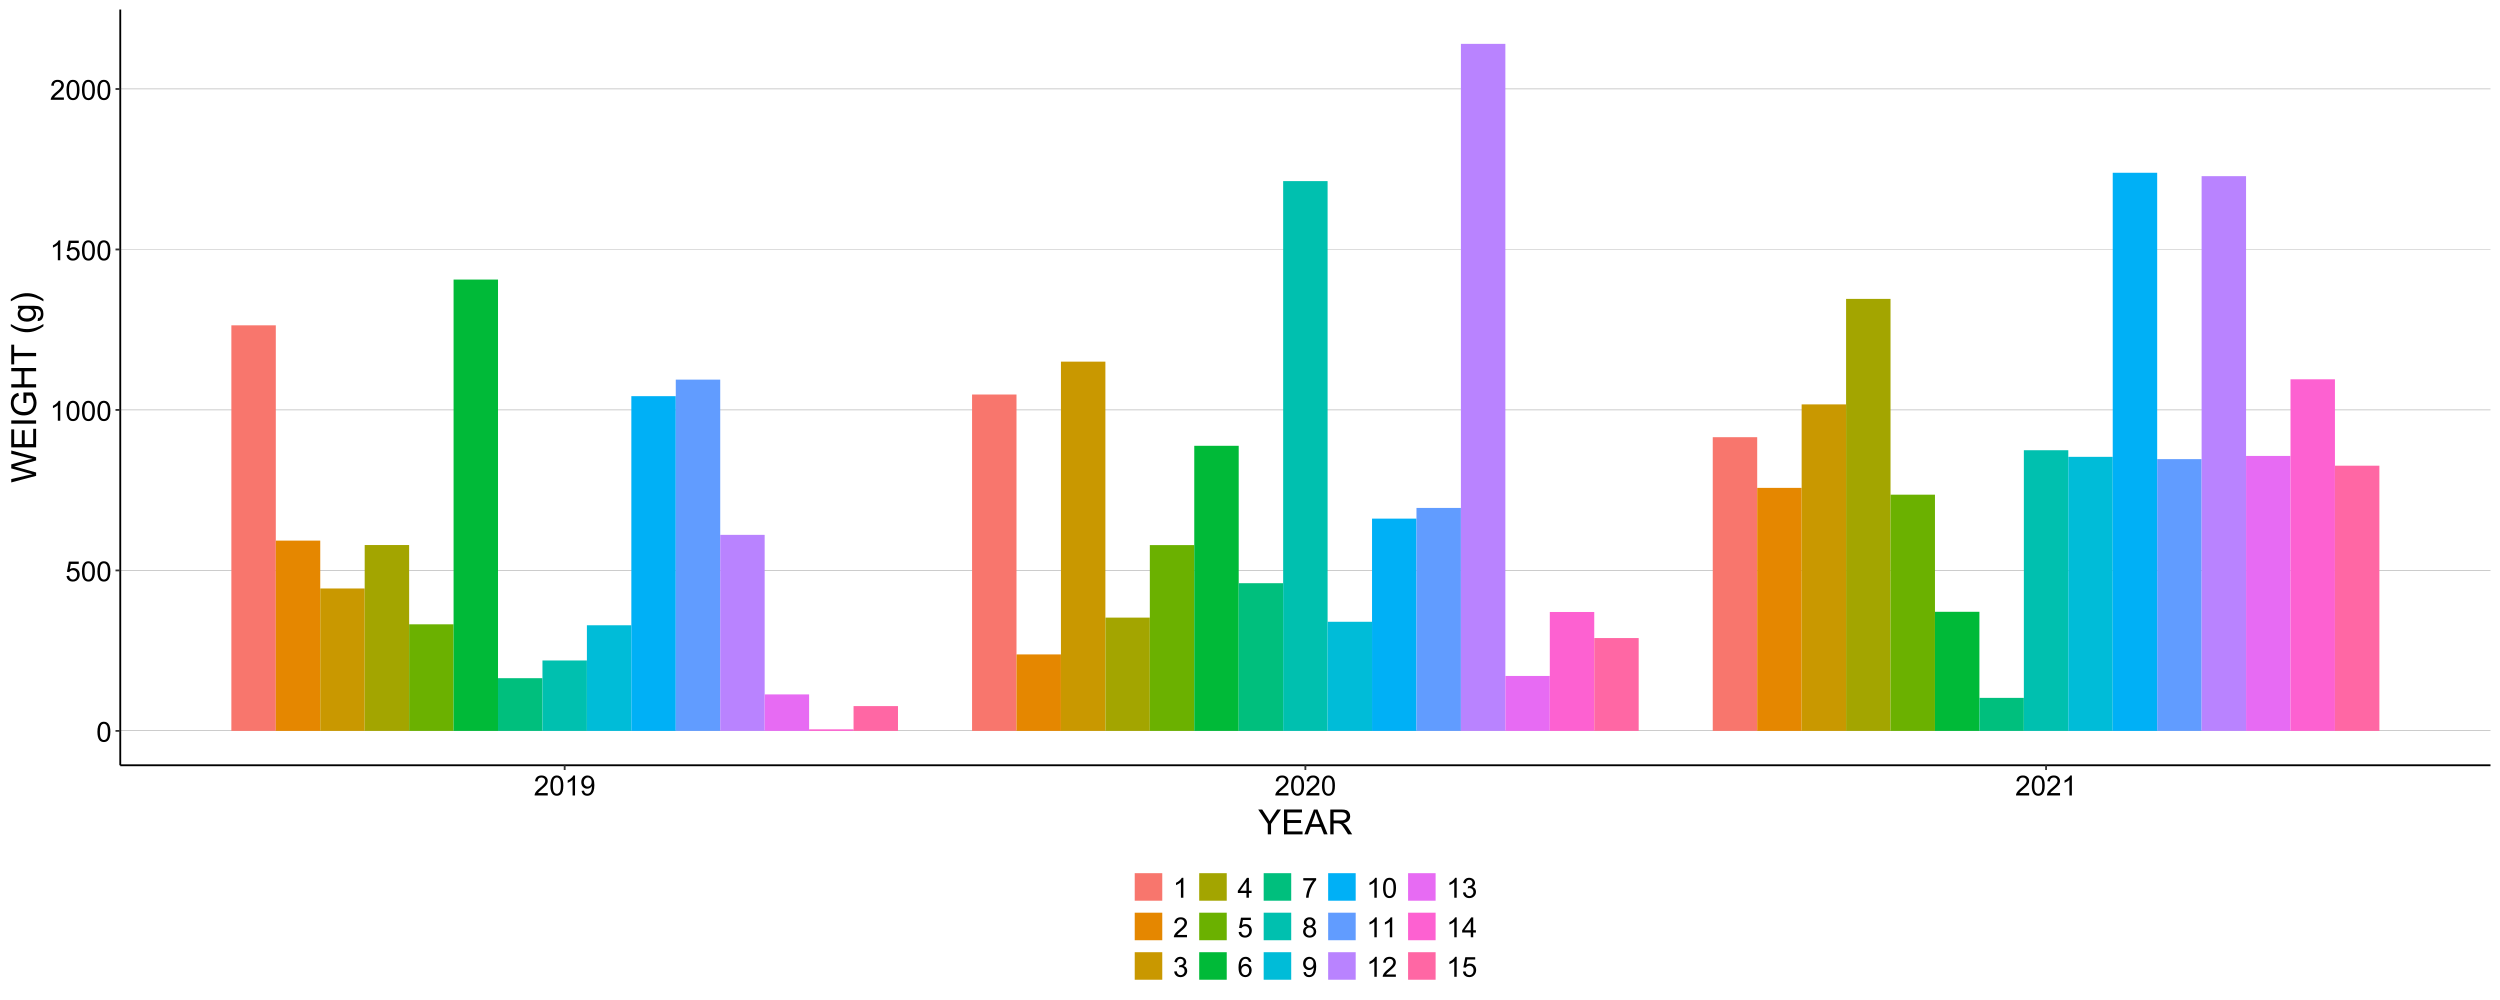 <?xml version="1.0" encoding="UTF-8"?>
<svg xmlns="http://www.w3.org/2000/svg" xmlns:xlink="http://www.w3.org/1999/xlink" width="1440" height="576" viewBox="0 0 1440 576">
<defs>
<g>
<g id="glyph-0-0">
<path d="M 0.664 -5.648 C 0.664 -7.004 0.805 -8.094 1.082 -8.918 C 1.359 -9.742 1.773 -10.379 2.324 -10.828 C 2.875 -11.277 3.566 -11.5 4.398 -11.5 C 5.012 -11.5 5.551 -11.375 6.016 -11.129 C 6.48 -10.883 6.863 -10.523 7.164 -10.059 C 7.465 -9.594 7.703 -9.023 7.875 -8.355 C 8.047 -7.688 8.133 -6.785 8.133 -5.648 C 8.133 -4.305 7.996 -3.219 7.719 -2.395 C 7.441 -1.57 7.031 -0.93 6.48 -0.48 C 5.93 -0.031 5.238 0.195 4.398 0.195 C 3.293 0.195 2.426 -0.199 1.797 -0.992 C 1.043 -1.945 0.664 -3.496 0.664 -5.648 M 2.109 -5.648 C 2.109 -3.77 2.328 -2.516 2.77 -1.895 C 3.211 -1.273 3.754 -0.961 4.398 -0.961 C 5.043 -0.961 5.586 -1.273 6.027 -1.898 C 6.469 -2.523 6.688 -3.773 6.688 -5.648 C 6.688 -7.535 6.469 -8.785 6.027 -9.406 C 5.586 -10.027 5.039 -10.336 4.383 -10.336 C 3.738 -10.336 3.223 -10.062 2.836 -9.516 C 2.352 -8.816 2.109 -7.527 2.109 -5.648 Z M 2.109 -5.648 "/>
</g>
<g id="glyph-0-1">
<path d="M 0.664 -3 L 2.141 -3.125 C 2.25 -2.406 2.504 -1.867 2.902 -1.504 C 3.301 -1.141 3.781 -0.961 4.344 -0.961 C 5.02 -0.961 5.594 -1.215 6.062 -1.727 C 6.531 -2.238 6.766 -2.914 6.766 -3.758 C 6.766 -4.559 6.539 -5.191 6.09 -5.656 C 5.641 -6.121 5.051 -6.352 4.32 -6.352 C 3.867 -6.352 3.457 -6.25 3.094 -6.043 C 2.73 -5.836 2.441 -5.57 2.234 -5.242 L 0.914 -5.414 L 2.023 -11.297 L 7.719 -11.297 L 7.719 -9.953 L 3.148 -9.953 L 2.531 -6.875 C 3.219 -7.355 3.941 -7.594 4.695 -7.594 C 5.695 -7.594 6.539 -7.246 7.227 -6.555 C 7.914 -5.863 8.258 -4.973 8.258 -3.883 C 8.258 -2.848 7.957 -1.949 7.352 -1.195 C 6.617 -0.27 5.613 0.195 4.344 0.195 C 3.301 0.195 2.453 -0.098 1.793 -0.68 C 1.133 -1.262 0.758 -2.035 0.664 -3 Z M 0.664 -3 "/>
</g>
<g id="glyph-0-2">
<path d="M 5.961 0 L 4.555 0 L 4.555 -8.961 C 4.215 -8.637 3.773 -8.316 3.223 -7.992 C 2.672 -7.668 2.18 -7.426 1.742 -7.266 L 1.742 -8.625 C 2.527 -8.996 3.215 -9.441 3.805 -9.969 C 4.395 -10.496 4.809 -11.004 5.055 -11.5 L 5.961 -11.5 Z M 5.961 0 "/>
</g>
<g id="glyph-0-3">
<path d="M 8.055 -1.352 L 8.055 0 L 0.484 0 C 0.473 -0.34 0.527 -0.664 0.648 -0.977 C 0.84 -1.492 1.148 -2 1.574 -2.5 C 2 -3 2.613 -3.578 3.414 -4.234 C 4.66 -5.254 5.5 -6.062 5.938 -6.66 C 6.375 -7.258 6.594 -7.82 6.594 -8.352 C 6.594 -8.91 6.395 -9.379 5.996 -9.762 C 5.598 -10.145 5.078 -10.336 4.438 -10.336 C 3.762 -10.336 3.219 -10.133 2.812 -9.727 C 2.406 -9.32 2.199 -8.758 2.195 -8.039 L 0.75 -8.188 C 0.848 -9.266 1.223 -10.086 1.867 -10.652 C 2.512 -11.219 3.379 -11.5 4.469 -11.5 C 5.566 -11.5 6.438 -11.195 7.078 -10.586 C 7.719 -9.977 8.039 -9.223 8.039 -8.32 C 8.039 -7.863 7.945 -7.41 7.758 -6.969 C 7.57 -6.527 7.258 -6.059 6.824 -5.57 C 6.391 -5.082 5.668 -4.41 4.656 -3.555 C 3.812 -2.848 3.27 -2.367 3.031 -2.113 C 2.793 -1.859 2.594 -1.605 2.438 -1.352 Z M 8.055 -1.352 "/>
</g>
<g id="glyph-0-4">
<path d="M 0.875 -2.648 L 2.227 -2.773 C 2.34 -2.137 2.559 -1.676 2.883 -1.391 C 3.207 -1.105 3.621 -0.961 4.125 -0.961 C 4.559 -0.961 4.938 -1.059 5.262 -1.258 C 5.586 -1.457 5.855 -1.719 6.062 -2.051 C 6.27 -2.383 6.445 -2.828 6.586 -3.391 C 6.727 -3.953 6.797 -4.527 6.797 -5.109 C 6.797 -5.172 6.793 -5.266 6.789 -5.391 C 6.508 -4.941 6.125 -4.578 5.637 -4.301 C 5.148 -4.023 4.621 -3.883 4.055 -3.883 C 3.105 -3.883 2.305 -4.227 1.648 -4.914 C 0.992 -5.602 0.664 -6.508 0.664 -7.633 C 0.664 -8.793 1.008 -9.73 1.691 -10.438 C 2.375 -11.145 3.234 -11.5 4.266 -11.5 C 5.012 -11.5 5.691 -11.301 6.309 -10.898 C 6.926 -10.496 7.395 -9.926 7.715 -9.184 C 8.035 -8.441 8.195 -7.367 8.195 -5.961 C 8.195 -4.496 8.035 -3.332 7.719 -2.465 C 7.402 -1.598 6.93 -0.938 6.301 -0.484 C 5.672 -0.031 4.938 0.195 4.094 0.195 C 3.199 0.195 2.465 -0.055 1.898 -0.551 C 1.332 -1.047 0.988 -1.746 0.875 -2.648 M 6.633 -7.703 C 6.633 -8.512 6.418 -9.152 5.988 -9.625 C 5.559 -10.098 5.043 -10.336 4.438 -10.336 C 3.812 -10.336 3.27 -10.082 2.805 -9.57 C 2.34 -9.059 2.109 -8.398 2.109 -7.586 C 2.109 -6.855 2.328 -6.266 2.77 -5.809 C 3.211 -5.352 3.754 -5.125 4.398 -5.125 C 5.051 -5.125 5.586 -5.352 6.004 -5.809 C 6.422 -6.266 6.633 -6.895 6.633 -7.703 Z M 6.633 -7.703 "/>
</g>
<g id="glyph-0-5">
<path d="M 0.672 -3.023 L 2.078 -3.211 C 2.238 -2.414 2.516 -1.84 2.902 -1.488 C 3.289 -1.137 3.762 -0.961 4.32 -0.961 C 4.98 -0.961 5.539 -1.191 5.996 -1.648 C 6.453 -2.105 6.68 -2.676 6.68 -3.352 C 6.68 -3.996 6.469 -4.531 6.047 -4.949 C 5.625 -5.367 5.09 -5.578 4.438 -5.578 C 4.172 -5.578 3.84 -5.527 3.445 -5.422 L 3.602 -6.656 C 3.695 -6.645 3.77 -6.641 3.828 -6.641 C 4.426 -6.641 4.965 -6.797 5.445 -7.109 C 5.926 -7.422 6.164 -7.902 6.164 -8.555 C 6.164 -9.07 5.988 -9.496 5.641 -9.836 C 5.293 -10.176 4.84 -10.344 4.289 -10.344 C 3.742 -10.344 3.285 -10.172 2.922 -9.828 C 2.559 -9.484 2.324 -8.969 2.219 -8.281 L 0.812 -8.531 C 0.984 -9.473 1.375 -10.203 1.984 -10.723 C 2.594 -11.242 3.352 -11.5 4.258 -11.5 C 4.883 -11.5 5.457 -11.367 5.984 -11.098 C 6.512 -10.828 6.914 -10.465 7.191 -10 C 7.469 -9.535 7.609 -9.043 7.609 -8.523 C 7.609 -8.027 7.477 -7.578 7.211 -7.172 C 6.945 -6.766 6.551 -6.441 6.031 -6.203 C 6.707 -6.047 7.234 -5.723 7.609 -5.23 C 7.984 -4.738 8.172 -4.121 8.172 -3.383 C 8.172 -2.383 7.809 -1.535 7.078 -0.84 C 6.348 -0.145 5.426 0.203 4.312 0.203 C 3.309 0.203 2.473 -0.098 1.809 -0.695 C 1.145 -1.293 0.766 -2.07 0.672 -3.023 Z M 0.672 -3.023 "/>
</g>
<g id="glyph-0-6">
<path d="M 5.172 0 L 5.172 -2.742 L 0.203 -2.742 L 0.203 -4.031 L 5.43 -11.453 L 6.578 -11.453 L 6.578 -4.031 L 8.125 -4.031 L 8.125 -2.742 L 6.578 -2.742 L 6.578 0 L 5.172 0 M 5.172 -4.031 L 5.172 -9.195 L 1.586 -4.031 Z M 5.172 -4.031 "/>
</g>
<g id="glyph-0-7">
<path d="M 7.961 -8.648 L 6.562 -8.539 C 6.438 -9.09 6.262 -9.492 6.031 -9.742 C 5.652 -10.145 5.184 -10.344 4.625 -10.344 C 4.176 -10.344 3.785 -10.219 3.445 -9.969 C 3.004 -9.645 2.652 -9.176 2.398 -8.555 C 2.145 -7.934 2.012 -7.051 2 -5.906 C 2.34 -6.422 2.754 -6.805 3.242 -7.055 C 3.73 -7.305 4.246 -7.43 4.781 -7.43 C 5.719 -7.43 6.516 -7.086 7.176 -6.395 C 7.836 -5.703 8.164 -4.812 8.164 -3.719 C 8.164 -3 8.008 -2.332 7.699 -1.715 C 7.391 -1.098 6.965 -0.625 6.422 -0.297 C 5.879 0.031 5.266 0.195 4.578 0.195 C 3.406 0.195 2.449 -0.234 1.711 -1.098 C 0.973 -1.961 0.602 -3.379 0.602 -5.359 C 0.602 -7.574 1.012 -9.184 1.828 -10.188 C 2.543 -11.062 3.504 -11.5 4.711 -11.5 C 5.613 -11.5 6.352 -11.246 6.926 -10.742 C 7.5 -10.238 7.848 -9.539 7.961 -8.648 M 2.219 -3.711 C 2.219 -3.227 2.32 -2.762 2.527 -2.32 C 2.734 -1.879 3.02 -1.539 3.391 -1.309 C 3.762 -1.078 4.148 -0.961 4.555 -0.961 C 5.148 -0.961 5.66 -1.199 6.086 -1.68 C 6.512 -2.16 6.727 -2.809 6.727 -3.633 C 6.727 -4.426 6.516 -5.047 6.094 -5.504 C 5.672 -5.961 5.141 -6.188 4.5 -6.188 C 3.863 -6.188 3.324 -5.961 2.883 -5.504 C 2.441 -5.047 2.219 -4.449 2.219 -3.711 Z M 2.219 -3.711 "/>
</g>
<g id="glyph-0-8">
<path d="M 0.758 -9.953 L 0.758 -11.305 L 8.172 -11.305 L 8.172 -10.211 C 7.441 -9.434 6.719 -8.402 6.004 -7.117 C 5.289 -5.832 4.734 -4.508 4.344 -3.148 C 4.062 -2.191 3.883 -1.141 3.805 0 L 2.359 0 C 2.375 -0.902 2.551 -1.988 2.891 -3.266 C 3.23 -4.543 3.715 -5.773 4.348 -6.957 C 4.98 -8.141 5.652 -9.141 6.367 -9.953 Z M 0.758 -9.953 "/>
</g>
<g id="glyph-0-9">
<path d="M 2.828 -6.211 C 2.246 -6.426 1.812 -6.73 1.531 -7.125 C 1.25 -7.52 1.109 -7.996 1.109 -8.547 C 1.109 -9.379 1.41 -10.082 2.008 -10.648 C 2.605 -11.215 3.402 -11.5 4.398 -11.5 C 5.398 -11.5 6.203 -11.211 6.812 -10.629 C 7.422 -10.047 7.727 -9.34 7.727 -8.508 C 7.727 -7.977 7.586 -7.516 7.309 -7.121 C 7.031 -6.727 6.605 -6.426 6.039 -6.211 C 6.742 -5.98 7.277 -5.613 7.645 -5.102 C 8.012 -4.59 8.195 -3.98 8.195 -3.273 C 8.195 -2.293 7.848 -1.473 7.156 -0.805 C 6.465 -0.137 5.551 0.195 4.422 0.195 C 3.293 0.195 2.379 -0.141 1.688 -0.809 C 0.996 -1.477 0.648 -2.312 0.648 -3.312 C 0.648 -4.059 0.836 -4.68 1.215 -5.184 C 1.594 -5.688 2.129 -6.027 2.828 -6.211 M 2.547 -8.594 C 2.547 -8.051 2.723 -7.609 3.07 -7.266 C 3.418 -6.922 3.871 -6.75 4.43 -6.75 C 4.973 -6.75 5.414 -6.922 5.762 -7.262 C 6.109 -7.602 6.281 -8.02 6.281 -8.516 C 6.281 -9.031 6.102 -9.465 5.746 -9.816 C 5.391 -10.168 4.945 -10.344 4.414 -10.344 C 3.879 -10.344 3.434 -10.172 3.078 -9.828 C 2.723 -9.484 2.547 -9.074 2.547 -8.594 M 2.094 -3.305 C 2.094 -2.902 2.188 -2.516 2.379 -2.141 C 2.57 -1.766 2.852 -1.477 3.227 -1.27 C 3.602 -1.062 4.004 -0.961 4.438 -0.961 C 5.109 -0.961 5.664 -1.176 6.102 -1.609 C 6.539 -2.043 6.758 -2.59 6.758 -3.258 C 6.758 -3.934 6.531 -4.496 6.082 -4.938 C 5.633 -5.379 5.066 -5.602 4.391 -5.602 C 3.73 -5.602 3.18 -5.383 2.746 -4.945 C 2.312 -4.508 2.094 -3.961 2.094 -3.305 Z M 2.094 -3.305 "/>
</g>
<g id="glyph-1-0">
<path d="M 5.578 0 L 5.578 -6.062 L 0.059 -14.316 L 2.363 -14.316 L 5.188 -10 C 5.707 -9.191 6.191 -8.387 6.641 -7.578 C 7.07 -8.328 7.59 -9.168 8.203 -10.109 L 10.977 -14.316 L 13.184 -14.316 L 7.469 -6.062 L 7.469 0 Z M 5.578 0 "/>
</g>
<g id="glyph-1-1">
<path d="M 1.582 0 L 1.582 -14.316 L 11.934 -14.316 L 11.934 -12.625 L 3.477 -12.625 L 3.477 -8.242 L 11.398 -8.242 L 11.398 -6.562 L 3.477 -6.562 L 3.477 -1.688 L 12.266 -1.688 L 12.266 0 Z M 1.582 0 "/>
</g>
<g id="glyph-1-2">
<path d="M -0.031 0 L 5.469 -14.316 L 7.508 -14.316 L 13.367 0 L 11.211 0 L 9.539 -4.336 L 3.555 -4.336 L 1.984 0 L -0.031 0 M 4.102 -5.879 L 8.953 -5.879 L 7.461 -9.844 C 7.004 -11.047 6.668 -12.039 6.445 -12.812 C 6.262 -11.895 6.008 -10.984 5.672 -10.078 Z M 4.102 -5.879 "/>
</g>
<g id="glyph-1-3">
<path d="M 1.57 0 L 1.57 -14.316 L 7.922 -14.316 C 9.195 -14.316 10.164 -14.188 10.828 -13.93 C 11.492 -13.672 12.023 -13.219 12.422 -12.57 C 12.82 -11.918 13.016 -11.199 13.016 -10.41 C 13.016 -9.395 12.688 -8.539 12.031 -7.844 C 11.375 -7.145 10.359 -6.703 8.984 -6.516 C 9.484 -6.273 9.867 -6.035 10.125 -5.801 C 10.68 -5.293 11.203 -4.656 11.699 -3.898 L 14.188 0 L 11.805 0 L 9.914 -2.977 C 9.359 -3.836 8.902 -4.496 8.547 -4.953 C 8.188 -5.406 7.867 -5.727 7.582 -5.906 C 7.301 -6.09 7.012 -6.219 6.719 -6.289 C 6.504 -6.336 6.152 -6.359 5.664 -6.359 L 3.469 -6.359 L 3.469 0 L 1.57 0 M 3.469 -8 L 7.539 -8 C 8.406 -7.996 9.082 -8.086 9.57 -8.266 C 10.059 -8.445 10.43 -8.73 10.684 -9.125 C 10.938 -9.52 11.062 -9.949 11.062 -10.41 C 11.062 -11.086 10.82 -11.645 10.328 -12.078 C 9.836 -12.516 9.059 -12.734 8 -12.734 L 3.469 -12.734 Z M 3.469 -8 "/>
</g>
<g id="glyph-2-0">
<path d="M 0 -4.043 L -14.316 -0.246 L -14.316 -2.188 L -4.93 -4.367 C -3.949 -4.598 -2.973 -4.801 -2 -4.969 C -3.531 -5.336 -4.414 -5.551 -4.648 -5.617 L -14.316 -8.34 L -14.316 -10.625 L -7.07 -12.676 C -5.273 -13.191 -3.582 -13.562 -2 -13.789 C -2.906 -13.973 -3.945 -14.211 -5.117 -14.5 L -14.316 -16.75 L -14.316 -18.652 L 0 -14.727 L 0 -12.898 L -10.906 -9.883 C -11.82 -9.629 -12.379 -9.48 -12.586 -9.434 C -11.93 -9.285 -11.371 -9.145 -10.906 -9.016 L 0 -5.977 Z M 0 -4.043 "/>
</g>
<g id="glyph-2-1">
<path d="M 0 -1.582 L -14.316 -1.582 L -14.316 -11.934 L -12.625 -11.934 L -12.625 -3.477 L -8.242 -3.477 L -8.242 -11.398 L -6.562 -11.398 L -6.562 -3.477 L -1.688 -3.477 L -1.688 -12.266 L 0 -12.266 Z M 0 -1.582 "/>
</g>
<g id="glyph-2-2">
<path d="M 0 -1.867 L -14.316 -1.867 L -14.316 -3.762 L 0 -3.758 Z M 0 -1.867 "/>
</g>
<g id="glyph-2-3">
<path d="M -5.613 -8.242 L -7.293 -8.242 L -7.305 -14.305 L -1.992 -14.305 C -1.25 -13.375 -0.691 -12.414 -0.316 -11.426 C 0.059 -10.438 0.246 -9.422 0.246 -8.379 C 0.246 -6.973 -0.059 -5.695 -0.66 -4.547 C -1.262 -3.398 -2.133 -2.531 -3.273 -1.945 C -4.41 -1.359 -5.684 -1.066 -7.09 -1.066 C -8.484 -1.066 -9.785 -1.355 -10.992 -1.938 C -12.199 -2.52 -13.094 -3.359 -13.68 -4.453 C -14.266 -5.547 -14.562 -6.809 -14.562 -8.234 C -14.562 -9.266 -14.395 -10.203 -14.059 -11.039 C -13.723 -11.875 -13.254 -12.531 -12.656 -13.008 C -12.059 -13.484 -11.277 -13.844 -10.312 -14.094 L -9.844 -12.383 C -10.574 -12.168 -11.145 -11.902 -11.562 -11.582 C -11.98 -11.262 -12.312 -10.809 -12.562 -10.215 C -12.812 -9.621 -12.938 -8.965 -12.938 -8.242 C -12.938 -7.375 -12.809 -6.629 -12.543 -5.996 C -12.281 -5.363 -11.934 -4.855 -11.504 -4.469 C -11.074 -4.082 -10.602 -3.781 -10.086 -3.566 C -9.203 -3.199 -8.242 -3.02 -7.207 -3.02 C -5.93 -3.02 -4.863 -3.238 -4.004 -3.676 C -3.145 -4.117 -2.508 -4.754 -2.09 -5.594 C -1.672 -6.438 -1.465 -7.328 -1.465 -8.273 C -1.465 -9.094 -1.621 -9.891 -1.938 -10.672 C -2.254 -11.453 -2.59 -12.047 -2.949 -12.453 L -5.613 -12.453 Z M -5.613 -8.242 "/>
</g>
<g id="glyph-2-4">
<path d="M 0 -1.602 L -14.316 -1.602 L -14.316 -3.496 L -8.438 -3.496 L -8.438 -10.938 L -14.316 -10.938 L -14.316 -12.832 L 0 -12.832 L 0 -10.938 L -6.746 -10.938 L -6.75 -3.496 L 0 -3.496 Z M 0 -1.602 "/>
</g>
<g id="glyph-2-5">
<path d="M 0 -5.188 L -12.625 -5.188 L -12.625 -0.469 L -14.316 -0.469 L -14.316 -11.816 L -12.625 -11.816 L -12.625 -7.082 L 0 -7.078 Z M 0 -5.188 "/>
</g>
<g id="glyph-2-6">
</g>
<g id="glyph-2-7">
<path d="M 4.211 -4.68 C 2.984 -3.707 1.551 -2.887 -0.086 -2.219 C -1.727 -1.547 -3.43 -1.211 -5.188 -1.211 C -6.734 -1.211 -8.219 -1.461 -9.641 -1.965 C -11.285 -2.551 -12.926 -3.453 -14.562 -4.68 L -14.562 -5.938 C -13.207 -5.148 -12.238 -4.629 -11.66 -4.375 C -10.762 -3.977 -9.824 -3.664 -8.848 -3.438 C -7.629 -3.156 -6.406 -3.02 -5.176 -3.02 C -2.043 -3.016 1.086 -3.992 4.211 -5.938 Z M 4.211 -4.68 "/>
</g>
<g id="glyph-2-8">
<path d="M 0.859 -0.996 L 1.113 -2.703 C 1.641 -2.777 2.023 -2.977 2.266 -3.301 C 2.59 -3.738 2.754 -4.332 2.754 -5.086 C 2.754 -5.902 2.59 -6.531 2.266 -6.973 C 1.941 -7.414 1.484 -7.715 0.898 -7.871 C 0.539 -7.961 -0.211 -8.004 -1.355 -8 C -0.453 -7.23 0 -6.273 0 -5.125 C 0 -3.703 -0.516 -2.598 -1.543 -1.816 C -2.57 -1.035 -3.805 -0.645 -5.242 -0.645 C -6.234 -0.645 -7.148 -0.824 -7.984 -1.184 C -8.82 -1.539 -9.465 -2.059 -9.922 -2.738 C -10.379 -3.418 -10.605 -4.219 -10.605 -5.137 C -10.605 -6.359 -10.109 -7.371 -9.121 -8.164 L -10.371 -8.164 L -10.371 -9.785 L -1.406 -9.785 C 0.207 -9.785 1.352 -9.621 2.027 -9.293 C 2.699 -8.965 3.234 -8.441 3.625 -7.73 C 4.016 -7.016 4.211 -6.141 4.211 -5.098 C 4.211 -3.859 3.93 -2.859 3.375 -2.102 C 2.816 -1.336 1.98 -0.969 0.859 -0.996 M -5.371 -2.453 C -4.012 -2.453 -3.016 -2.723 -2.391 -3.262 C -1.766 -3.801 -1.453 -4.48 -1.453 -5.293 C -1.453 -6.102 -1.766 -6.777 -2.387 -7.324 C -3.008 -7.871 -3.984 -8.145 -5.312 -8.145 C -6.582 -8.145 -7.539 -7.863 -8.184 -7.301 C -8.828 -6.738 -9.148 -6.059 -9.148 -5.266 C -9.148 -4.484 -8.832 -3.82 -8.199 -3.273 C -7.562 -2.727 -6.621 -2.453 -5.371 -2.453 Z M -5.371 -2.453 "/>
</g>
<g id="glyph-2-9">
<path d="M 4.211 -2.469 L 4.211 -1.211 C 1.086 -3.156 -2.043 -4.129 -5.176 -4.133 C -6.398 -4.129 -7.613 -3.992 -8.82 -3.711 C -9.793 -3.488 -10.734 -3.18 -11.633 -2.785 C -12.219 -2.531 -13.195 -2.004 -14.562 -1.211 L -14.562 -2.473 C -12.926 -3.695 -11.285 -4.598 -9.641 -5.188 C -8.219 -5.688 -6.734 -5.938 -5.188 -5.938 C -3.426 -5.938 -1.727 -5.602 -0.086 -4.926 C 1.551 -4.254 2.984 -3.434 4.211 -2.469 Z M 4.211 -2.469 "/>
</g>
</g>
<clipPath id="clip-0">
<path clip-rule="nonzero" d="M 69.27 5.48 L 1434.52 5.48 L 1434.52 440.789 L 69.27 440.789 Z M 69.27 5.48 "/>
</clipPath>
<clipPath id="clip-1">
<path clip-rule="nonzero" d="M 69.27 420 L 1434.52 420 L 1434.52 422 L 69.27 422 Z M 69.27 420 "/>
</clipPath>
<clipPath id="clip-2">
<path clip-rule="nonzero" d="M 69.27 328 L 1434.52 328 L 1434.52 329 L 69.27 329 Z M 69.27 328 "/>
</clipPath>
<clipPath id="clip-3">
<path clip-rule="nonzero" d="M 69.27 236 L 1434.52 236 L 1434.52 237 L 69.27 237 Z M 69.27 236 "/>
</clipPath>
<clipPath id="clip-4">
<path clip-rule="nonzero" d="M 69.27 143 L 1434.52 143 L 1434.52 144 L 69.27 144 Z M 69.27 143 "/>
</clipPath>
<clipPath id="clip-5">
<path clip-rule="nonzero" d="M 69.27 51 L 1434.52 51 L 1434.52 52 L 69.27 52 Z M 69.27 51 "/>
</clipPath>
</defs>
<rect x="-144" y="-57.6" width="1728" height="691.2" fill="rgb(100%, 100%, 100%)" fill-opacity="1"/>
<rect x="-144" y="-57.6" width="1728" height="691.2" fill="rgb(100%, 100%, 100%)" fill-opacity="1"/>
<path fill="none" stroke-width="1.067" stroke-linecap="round" stroke-linejoin="round" stroke="rgb(100%, 100%, 100%)" stroke-opacity="1" stroke-miterlimit="10" d="M 0 576 L 1440 576 L 1440 0 L 0 0 Z M 0 576 "/>
<g clip-path="url(#clip-0)">
<path fill-rule="nonzero" fill="rgb(100%, 100%, 100%)" fill-opacity="1" d="M 69.27 440.785 L 1434.52 440.785 L 1434.52 5.477 L 69.27 5.477 Z M 69.27 440.785 "/>
</g>
<g clip-path="url(#clip-1)">
<path fill="none" stroke-width="0.107" stroke-linecap="butt" stroke-linejoin="round" stroke="rgb(0%, 0%, 0%)" stroke-opacity="1" stroke-miterlimit="10" d="M 69.27 421 L 1434.52 421 "/>
</g>
<g clip-path="url(#clip-2)">
<path fill="none" stroke-width="0.107" stroke-linecap="butt" stroke-linejoin="round" stroke="rgb(0%, 0%, 0%)" stroke-opacity="1" stroke-miterlimit="10" d="M 69.27 328.566 L 1434.52 328.566 "/>
</g>
<g clip-path="url(#clip-3)">
<path fill="none" stroke-width="0.107" stroke-linecap="butt" stroke-linejoin="round" stroke="rgb(0%, 0%, 0%)" stroke-opacity="1" stroke-miterlimit="10" d="M 69.27 236.129 L 1434.52 236.129 "/>
</g>
<g clip-path="url(#clip-4)">
<path fill="none" stroke-width="0.107" stroke-linecap="butt" stroke-linejoin="round" stroke="rgb(0%, 0%, 0%)" stroke-opacity="1" stroke-miterlimit="10" d="M 69.27 143.695 L 1434.52 143.695 "/>
</g>
<g clip-path="url(#clip-5)">
<path fill="none" stroke-width="0.107" stroke-linecap="butt" stroke-linejoin="round" stroke="rgb(0%, 0%, 0%)" stroke-opacity="1" stroke-miterlimit="10" d="M 69.27 51.258 L 1434.52 51.258 "/>
</g>
<path fill-rule="nonzero" fill="rgb(97.255%, 46.275%, 42.745%)" fill-opacity="1" d="M 133.266 421 L 158.863 421 L 158.863 187.387 L 133.266 187.387 Z M 133.266 421 "/>
<path fill-rule="nonzero" fill="rgb(89.804%, 52.941%, 0%)" fill-opacity="1" d="M 158.863 421 L 184.461 421 L 184.461 311.391 L 158.863 311.391 Z M 158.863 421 "/>
<path fill-rule="nonzero" fill="rgb(78.824%, 59.608%, 0%)" fill-opacity="1" d="M 184.461 421 L 210.059 421 L 210.059 338.965 L 184.461 338.965 Z M 184.461 421 "/>
<path fill-rule="nonzero" fill="rgb(63.922%, 64.706%, 0%)" fill-opacity="1" d="M 210.062 421 L 235.66 421 L 235.66 313.938 L 210.062 313.938 Z M 210.062 421 "/>
<path fill-rule="nonzero" fill="rgb(41.961%, 69.412%, 0%)" fill-opacity="1" d="M 235.66 421 L 261.258 421 L 261.258 359.605 L 235.66 359.605 Z M 235.66 421 "/>
<path fill-rule="nonzero" fill="rgb(0%, 72.941%, 21.961%)" fill-opacity="1" d="M 261.258 421 L 286.855 421 L 286.855 161.031 L 261.258 161.031 Z M 261.258 421 "/>
<path fill-rule="nonzero" fill="rgb(0%, 74.902%, 49.02%)" fill-opacity="1" d="M 286.855 421 L 312.453 421 L 312.453 390.633 L 286.855 390.633 Z M 286.855 421 "/>
<path fill-rule="nonzero" fill="rgb(0%, 75.294%, 68.627%)" fill-opacity="1" d="M 312.457 421 L 338.055 421 L 338.055 380.434 L 312.457 380.434 Z M 312.457 421 "/>
<path fill-rule="nonzero" fill="rgb(0%, 73.725%, 84.706%)" fill-opacity="1" d="M 338.055 421 L 363.652 421 L 363.652 360.156 L 338.055 360.156 Z M 338.055 421 "/>
<path fill-rule="nonzero" fill="rgb(0%, 69.02%, 96.471%)" fill-opacity="1" d="M 363.652 421 L 389.25 421 L 389.25 228.191 L 363.652 228.191 Z M 363.652 421 "/>
<path fill-rule="nonzero" fill="rgb(38.039%, 61.176%, 100%)" fill-opacity="1" d="M 389.25 421 L 414.848 421 L 414.848 218.664 L 389.25 218.664 Z M 389.25 421 "/>
<path fill-rule="nonzero" fill="rgb(72.549%, 51.373%, 100%)" fill-opacity="1" d="M 414.848 421 L 440.445 421 L 440.445 308.078 L 414.848 308.078 Z M 414.848 421 "/>
<path fill-rule="nonzero" fill="rgb(90.588%, 41.961%, 95.294%)" fill-opacity="1" d="M 440.449 421 L 466.047 421 L 466.047 399.98 L 440.449 399.98 Z M 440.449 421 "/>
<path fill-rule="nonzero" fill="rgb(99.216%, 38.039%, 81.961%)" fill-opacity="1" d="M 466.047 421 L 491.645 421 L 491.645 420.098 L 466.047 420.098 Z M 466.047 421 "/>
<path fill-rule="nonzero" fill="rgb(100%, 40.392%, 64.314%)" fill-opacity="1" d="M 491.645 421 L 517.242 421 L 517.242 406.707 L 491.645 406.707 Z M 491.645 421 "/>
<path fill-rule="nonzero" fill="rgb(97.255%, 46.275%, 42.745%)" fill-opacity="1" d="M 559.906 421 L 585.504 421 L 585.504 227.238 L 559.906 227.238 Z M 559.906 421 "/>
<path fill-rule="nonzero" fill="rgb(89.804%, 52.941%, 0%)" fill-opacity="1" d="M 585.504 421 L 611.102 421 L 611.102 376.945 L 585.504 376.945 Z M 585.504 421 "/>
<path fill-rule="nonzero" fill="rgb(78.824%, 59.608%, 0%)" fill-opacity="1" d="M 611.105 421 L 636.703 421 L 636.703 208.305 L 611.105 208.305 Z M 611.105 421 "/>
<path fill-rule="nonzero" fill="rgb(63.922%, 64.706%, 0%)" fill-opacity="1" d="M 636.703 421 L 662.301 421 L 662.301 355.742 L 636.703 355.742 Z M 636.703 421 "/>
<path fill-rule="nonzero" fill="rgb(41.961%, 69.412%, 0%)" fill-opacity="1" d="M 662.301 421 L 687.898 421 L 687.898 313.977 L 662.301 313.977 Z M 662.301 421 "/>
<path fill-rule="nonzero" fill="rgb(0%, 72.941%, 21.961%)" fill-opacity="1" d="M 687.898 421 L 713.496 421 L 713.496 256.781 L 687.898 256.781 Z M 687.898 421 "/>
<path fill-rule="nonzero" fill="rgb(0%, 74.902%, 49.02%)" fill-opacity="1" d="M 713.496 421 L 739.094 421 L 739.094 335.922 L 713.496 335.922 Z M 713.496 421 "/>
<path fill-rule="nonzero" fill="rgb(0%, 75.294%, 68.627%)" fill-opacity="1" d="M 739.098 421 L 764.695 421 L 764.695 104.316 L 739.098 104.316 Z M 739.098 421 "/>
<path fill-rule="nonzero" fill="rgb(0%, 73.725%, 84.706%)" fill-opacity="1" d="M 764.695 421 L 790.293 421 L 790.293 358.145 L 764.695 358.145 Z M 764.695 421 "/>
<path fill-rule="nonzero" fill="rgb(0%, 69.02%, 96.471%)" fill-opacity="1" d="M 790.293 421 L 815.891 421 L 815.891 298.727 L 790.293 298.727 Z M 790.293 421 "/>
<path fill-rule="nonzero" fill="rgb(38.039%, 61.176%, 100%)" fill-opacity="1" d="M 815.891 421 L 841.488 421 L 841.488 292.57 L 815.891 292.57 Z M 815.891 421 "/>
<path fill-rule="nonzero" fill="rgb(72.549%, 51.373%, 100%)" fill-opacity="1" d="M 841.488 421 L 867.086 421 L 867.086 25.266 L 841.488 25.266 Z M 841.488 421 "/>
<path fill-rule="nonzero" fill="rgb(90.588%, 41.961%, 95.294%)" fill-opacity="1" d="M 867.09 421 L 892.688 421 L 892.688 389.352 L 867.09 389.352 Z M 867.09 421 "/>
<path fill-rule="nonzero" fill="rgb(99.216%, 38.039%, 81.961%)" fill-opacity="1" d="M 892.688 421 L 918.285 421 L 918.285 352.504 L 892.688 352.504 Z M 892.688 421 "/>
<path fill-rule="nonzero" fill="rgb(100%, 40.392%, 64.314%)" fill-opacity="1" d="M 918.285 421 L 943.883 421 L 943.883 367.516 L 918.285 367.516 Z M 918.285 421 "/>
<path fill-rule="nonzero" fill="rgb(97.255%, 46.275%, 42.745%)" fill-opacity="1" d="M 986.547 421 L 1012.145 421 L 1012.145 251.824 L 986.547 251.824 Z M 986.547 421 "/>
<path fill-rule="nonzero" fill="rgb(89.804%, 52.941%, 0%)" fill-opacity="1" d="M 1012.145 421 L 1037.742 421 L 1037.742 281.016 L 1012.145 281.016 Z M 1012.145 421 "/>
<path fill-rule="nonzero" fill="rgb(78.824%, 59.608%, 0%)" fill-opacity="1" d="M 1037.746 421 L 1063.344 421 L 1063.344 232.93 L 1037.746 232.93 Z M 1037.746 421 "/>
<path fill-rule="nonzero" fill="rgb(63.922%, 64.706%, 0%)" fill-opacity="1" d="M 1063.344 421 L 1088.941 421 L 1088.941 172.164 L 1063.344 172.164 Z M 1063.344 421 "/>
<path fill-rule="nonzero" fill="rgb(41.961%, 69.412%, 0%)" fill-opacity="1" d="M 1088.941 421 L 1114.539 421 L 1114.539 284.934 L 1088.941 284.934 Z M 1088.941 421 "/>
<path fill-rule="nonzero" fill="rgb(0%, 72.941%, 21.961%)" fill-opacity="1" d="M 1114.539 421 L 1140.137 421 L 1140.137 352.395 L 1114.539 352.395 Z M 1114.539 421 "/>
<path fill-rule="nonzero" fill="rgb(0%, 74.902%, 49.02%)" fill-opacity="1" d="M 1140.137 421 L 1165.734 421 L 1165.734 401.977 L 1140.137 401.977 Z M 1140.137 421 "/>
<path fill-rule="nonzero" fill="rgb(0%, 75.294%, 68.627%)" fill-opacity="1" d="M 1165.738 421 L 1191.336 421 L 1191.336 259.332 L 1165.738 259.332 Z M 1165.738 421 "/>
<path fill-rule="nonzero" fill="rgb(0%, 73.725%, 84.706%)" fill-opacity="1" d="M 1191.336 421 L 1216.934 421 L 1216.934 263.141 L 1191.336 263.141 Z M 1191.336 421 "/>
<path fill-rule="nonzero" fill="rgb(0%, 69.02%, 96.471%)" fill-opacity="1" d="M 1216.934 421 L 1242.531 421 L 1242.531 99.512 L 1216.934 99.512 Z M 1216.934 421 "/>
<path fill-rule="nonzero" fill="rgb(38.039%, 61.176%, 100%)" fill-opacity="1" d="M 1242.531 421 L 1268.129 421 L 1268.129 264.453 L 1242.531 264.453 Z M 1242.531 421 "/>
<path fill-rule="nonzero" fill="rgb(72.549%, 51.373%, 100%)" fill-opacity="1" d="M 1268.129 421 L 1293.727 421 L 1293.727 101.469 L 1268.129 101.469 Z M 1268.129 421 "/>
<path fill-rule="nonzero" fill="rgb(90.588%, 41.961%, 95.294%)" fill-opacity="1" d="M 1293.73 421 L 1319.328 421 L 1319.328 262.621 L 1293.73 262.621 Z M 1293.73 421 "/>
<path fill-rule="nonzero" fill="rgb(99.216%, 38.039%, 81.961%)" fill-opacity="1" d="M 1319.328 421 L 1344.926 421 L 1344.926 218.473 L 1319.328 218.473 Z M 1319.328 421 "/>
<path fill-rule="nonzero" fill="rgb(100%, 40.392%, 64.314%)" fill-opacity="1" d="M 1344.926 421 L 1370.523 421 L 1370.523 268.242 L 1344.926 268.242 Z M 1344.926 421 "/>
<path fill="none" stroke-width="1.067" stroke-linecap="butt" stroke-linejoin="round" stroke="rgb(0%, 0%, 0%)" stroke-opacity="1" stroke-miterlimit="10" d="M 69.27 440.785 L 69.27 5.48 "/>
<g fill="rgb(0%, 0%, 0%)" fill-opacity="1">
<use xlink:href="#glyph-0-0" x="55.441" y="427.227"/>
</g>
<g fill="rgb(0%, 0%, 0%)" fill-opacity="1">
<use xlink:href="#glyph-0-1" x="37.645" y="334.793"/>
<use xlink:href="#glyph-0-0" x="46.543" y="334.793"/>
<use xlink:href="#glyph-0-0" x="55.441" y="334.793"/>
</g>
<g fill="rgb(0%, 0%, 0%)" fill-opacity="1">
<use xlink:href="#glyph-0-2" x="28.746" y="242.355"/>
<use xlink:href="#glyph-0-0" x="37.645" y="242.355"/>
<use xlink:href="#glyph-0-0" x="46.543" y="242.355"/>
<use xlink:href="#glyph-0-0" x="55.441" y="242.355"/>
</g>
<g fill="rgb(0%, 0%, 0%)" fill-opacity="1">
<use xlink:href="#glyph-0-2" x="28.746" y="149.922"/>
<use xlink:href="#glyph-0-1" x="37.645" y="149.922"/>
<use xlink:href="#glyph-0-0" x="46.543" y="149.922"/>
<use xlink:href="#glyph-0-0" x="55.441" y="149.922"/>
</g>
<g fill="rgb(0%, 0%, 0%)" fill-opacity="1">
<use xlink:href="#glyph-0-3" x="28.746" y="57.484"/>
<use xlink:href="#glyph-0-0" x="37.645" y="57.484"/>
<use xlink:href="#glyph-0-0" x="46.543" y="57.484"/>
<use xlink:href="#glyph-0-0" x="55.441" y="57.484"/>
</g>
<path fill="none" stroke-width="1.067" stroke-linecap="butt" stroke-linejoin="round" stroke="rgb(20%, 20%, 20%)" stroke-opacity="1" stroke-miterlimit="10" d="M 66.531 421 L 69.27 421 "/>
<path fill="none" stroke-width="1.067" stroke-linecap="butt" stroke-linejoin="round" stroke="rgb(20%, 20%, 20%)" stroke-opacity="1" stroke-miterlimit="10" d="M 66.531 328.566 L 69.27 328.566 "/>
<path fill="none" stroke-width="1.067" stroke-linecap="butt" stroke-linejoin="round" stroke="rgb(20%, 20%, 20%)" stroke-opacity="1" stroke-miterlimit="10" d="M 66.531 236.129 L 69.27 236.129 "/>
<path fill="none" stroke-width="1.067" stroke-linecap="butt" stroke-linejoin="round" stroke="rgb(20%, 20%, 20%)" stroke-opacity="1" stroke-miterlimit="10" d="M 66.531 143.695 L 69.27 143.695 "/>
<path fill="none" stroke-width="1.067" stroke-linecap="butt" stroke-linejoin="round" stroke="rgb(20%, 20%, 20%)" stroke-opacity="1" stroke-miterlimit="10" d="M 66.531 51.258 L 69.27 51.258 "/>
<path fill="none" stroke-width="1.067" stroke-linecap="butt" stroke-linejoin="round" stroke="rgb(0%, 0%, 0%)" stroke-opacity="1" stroke-miterlimit="10" d="M 69.27 440.785 L 1434.52 440.785 "/>
<path fill="none" stroke-width="1.067" stroke-linecap="butt" stroke-linejoin="round" stroke="rgb(20%, 20%, 20%)" stroke-opacity="1" stroke-miterlimit="10" d="M 325.254 443.527 L 325.254 440.785 "/>
<path fill="none" stroke-width="1.067" stroke-linecap="butt" stroke-linejoin="round" stroke="rgb(20%, 20%, 20%)" stroke-opacity="1" stroke-miterlimit="10" d="M 751.895 443.527 L 751.895 440.785 "/>
<path fill="none" stroke-width="1.067" stroke-linecap="butt" stroke-linejoin="round" stroke="rgb(20%, 20%, 20%)" stroke-opacity="1" stroke-miterlimit="10" d="M 1178.535 443.527 L 1178.535 440.785 "/>
<g fill="rgb(0%, 0%, 0%)" fill-opacity="1">
<use xlink:href="#glyph-0-3" x="307.457" y="458.172"/>
<use xlink:href="#glyph-0-0" x="316.355" y="458.172"/>
<use xlink:href="#glyph-0-2" x="325.254" y="458.172"/>
<use xlink:href="#glyph-0-4" x="334.152" y="458.172"/>
</g>
<g fill="rgb(0%, 0%, 0%)" fill-opacity="1">
<use xlink:href="#glyph-0-3" x="734.098" y="458.172"/>
<use xlink:href="#glyph-0-0" x="742.996" y="458.172"/>
<use xlink:href="#glyph-0-3" x="751.895" y="458.172"/>
<use xlink:href="#glyph-0-0" x="760.793" y="458.172"/>
</g>
<g fill="rgb(0%, 0%, 0%)" fill-opacity="1">
<use xlink:href="#glyph-0-3" x="1160.738" y="458.172"/>
<use xlink:href="#glyph-0-0" x="1169.637" y="458.172"/>
<use xlink:href="#glyph-0-3" x="1178.535" y="458.172"/>
<use xlink:href="#glyph-0-2" x="1187.434" y="458.172"/>
</g>
<g fill="rgb(0%, 0%, 0%)" fill-opacity="1">
<use xlink:href="#glyph-1-0" x="724.664" y="480.594"/>
<use xlink:href="#glyph-1-1" x="738.004" y="480.594"/>
<use xlink:href="#glyph-1-2" x="751.344" y="480.594"/>
<use xlink:href="#glyph-1-3" x="764.684" y="480.594"/>
</g>
<g fill="rgb(0%, 0%, 0%)" fill-opacity="1">
<use xlink:href="#glyph-2-0" x="20.797" y="278.129"/>
<use xlink:href="#glyph-2-1" x="20.797" y="259.252"/>
<use xlink:href="#glyph-2-2" x="20.797" y="245.912"/>
<use xlink:href="#glyph-2-3" x="20.797" y="240.355"/>
<use xlink:href="#glyph-2-4" x="20.797" y="224.799"/>
<use xlink:href="#glyph-2-5" x="20.797" y="210.355"/>
<use xlink:href="#glyph-2-6" x="20.797" y="198.139"/>
<use xlink:href="#glyph-2-7" x="20.797" y="192.582"/>
<use xlink:href="#glyph-2-8" x="20.797" y="185.922"/>
<use xlink:href="#glyph-2-9" x="20.797" y="174.799"/>
</g>
<path fill-rule="nonzero" fill="rgb(100%, 100%, 100%)" fill-opacity="1" d="M 647.414 570.52 L 856.379 570.52 L 856.379 496.762 L 647.414 496.762 Z M 647.414 570.52 "/>
<path fill-rule="nonzero" fill="rgb(100%, 100%, 100%)" fill-opacity="1" d="M 652.895 519.523 L 670.176 519.523 L 670.176 502.242 L 652.895 502.242 Z M 652.895 519.523 "/>
<path fill-rule="nonzero" fill="rgb(97.255%, 46.275%, 42.745%)" fill-opacity="1" d="M 653.602 518.812 L 669.465 518.812 L 669.465 502.949 L 653.602 502.949 Z M 653.602 518.812 "/>
<path fill-rule="nonzero" fill="rgb(100%, 100%, 100%)" fill-opacity="1" d="M 652.895 542.281 L 670.176 542.281 L 670.176 525 L 652.895 525 Z M 652.895 542.281 "/>
<path fill-rule="nonzero" fill="rgb(89.804%, 52.941%, 0%)" fill-opacity="1" d="M 653.602 541.574 L 669.465 541.574 L 669.465 525.711 L 653.602 525.711 Z M 653.602 541.574 "/>
<path fill-rule="nonzero" fill="rgb(100%, 100%, 100%)" fill-opacity="1" d="M 652.895 565.043 L 670.176 565.043 L 670.176 547.762 L 652.895 547.762 Z M 652.895 565.043 "/>
<path fill-rule="nonzero" fill="rgb(78.824%, 59.608%, 0%)" fill-opacity="1" d="M 653.602 564.332 L 669.465 564.332 L 669.465 548.469 L 653.602 548.469 Z M 653.602 564.332 "/>
<path fill-rule="nonzero" fill="rgb(100%, 100%, 100%)" fill-opacity="1" d="M 690.031 519.523 L 707.312 519.523 L 707.312 502.242 L 690.031 502.242 Z M 690.031 519.523 "/>
<path fill-rule="nonzero" fill="rgb(63.922%, 64.706%, 0%)" fill-opacity="1" d="M 690.738 518.812 L 706.602 518.812 L 706.602 502.949 L 690.738 502.949 Z M 690.738 518.812 "/>
<path fill-rule="nonzero" fill="rgb(100%, 100%, 100%)" fill-opacity="1" d="M 690.031 542.281 L 707.312 542.281 L 707.312 525 L 690.031 525 Z M 690.031 542.281 "/>
<path fill-rule="nonzero" fill="rgb(41.961%, 69.412%, 0%)" fill-opacity="1" d="M 690.738 541.574 L 706.602 541.574 L 706.602 525.711 L 690.738 525.711 Z M 690.738 541.574 "/>
<path fill-rule="nonzero" fill="rgb(100%, 100%, 100%)" fill-opacity="1" d="M 690.031 565.043 L 707.312 565.043 L 707.312 547.762 L 690.031 547.762 Z M 690.031 565.043 "/>
<path fill-rule="nonzero" fill="rgb(0%, 72.941%, 21.961%)" fill-opacity="1" d="M 690.738 564.332 L 706.602 564.332 L 706.602 548.469 L 690.738 548.469 Z M 690.738 564.332 "/>
<path fill-rule="nonzero" fill="rgb(100%, 100%, 100%)" fill-opacity="1" d="M 727.168 519.523 L 744.449 519.523 L 744.449 502.242 L 727.168 502.242 Z M 727.168 519.523 "/>
<path fill-rule="nonzero" fill="rgb(0%, 74.902%, 49.02%)" fill-opacity="1" d="M 727.875 518.812 L 743.738 518.812 L 743.738 502.949 L 727.875 502.949 Z M 727.875 518.812 "/>
<path fill-rule="nonzero" fill="rgb(100%, 100%, 100%)" fill-opacity="1" d="M 727.168 542.281 L 744.449 542.281 L 744.449 525 L 727.168 525 Z M 727.168 542.281 "/>
<path fill-rule="nonzero" fill="rgb(0%, 75.294%, 68.627%)" fill-opacity="1" d="M 727.875 541.574 L 743.738 541.574 L 743.738 525.711 L 727.875 525.711 Z M 727.875 541.574 "/>
<path fill-rule="nonzero" fill="rgb(100%, 100%, 100%)" fill-opacity="1" d="M 727.168 565.043 L 744.449 565.043 L 744.449 547.762 L 727.168 547.762 Z M 727.168 565.043 "/>
<path fill-rule="nonzero" fill="rgb(0%, 73.725%, 84.706%)" fill-opacity="1" d="M 727.875 564.332 L 743.738 564.332 L 743.738 548.469 L 727.875 548.469 Z M 727.875 564.332 "/>
<path fill-rule="nonzero" fill="rgb(100%, 100%, 100%)" fill-opacity="1" d="M 764.305 519.523 L 781.586 519.523 L 781.586 502.242 L 764.305 502.242 Z M 764.305 519.523 "/>
<path fill-rule="nonzero" fill="rgb(0%, 69.02%, 96.471%)" fill-opacity="1" d="M 765.016 518.812 L 780.879 518.812 L 780.879 502.949 L 765.016 502.949 Z M 765.016 518.812 "/>
<path fill-rule="nonzero" fill="rgb(100%, 100%, 100%)" fill-opacity="1" d="M 764.305 542.281 L 781.586 542.281 L 781.586 525 L 764.305 525 Z M 764.305 542.281 "/>
<path fill-rule="nonzero" fill="rgb(38.039%, 61.176%, 100%)" fill-opacity="1" d="M 765.016 541.574 L 780.879 541.574 L 780.879 525.711 L 765.016 525.711 Z M 765.016 541.574 "/>
<path fill-rule="nonzero" fill="rgb(100%, 100%, 100%)" fill-opacity="1" d="M 764.305 565.043 L 781.586 565.043 L 781.586 547.762 L 764.305 547.762 Z M 764.305 565.043 "/>
<path fill-rule="nonzero" fill="rgb(72.549%, 51.373%, 100%)" fill-opacity="1" d="M 765.016 564.332 L 780.879 564.332 L 780.879 548.469 L 765.016 548.469 Z M 765.016 564.332 "/>
<path fill-rule="nonzero" fill="rgb(100%, 100%, 100%)" fill-opacity="1" d="M 810.34 519.523 L 827.621 519.523 L 827.621 502.242 L 810.34 502.242 Z M 810.34 519.523 "/>
<path fill-rule="nonzero" fill="rgb(90.588%, 41.961%, 95.294%)" fill-opacity="1" d="M 811.051 518.812 L 826.914 518.812 L 826.914 502.949 L 811.051 502.949 Z M 811.051 518.812 "/>
<path fill-rule="nonzero" fill="rgb(100%, 100%, 100%)" fill-opacity="1" d="M 810.34 542.281 L 827.621 542.281 L 827.621 525 L 810.34 525 Z M 810.34 542.281 "/>
<path fill-rule="nonzero" fill="rgb(99.216%, 38.039%, 81.961%)" fill-opacity="1" d="M 811.051 541.574 L 826.914 541.574 L 826.914 525.711 L 811.051 525.711 Z M 811.051 541.574 "/>
<path fill-rule="nonzero" fill="rgb(100%, 100%, 100%)" fill-opacity="1" d="M 810.34 565.043 L 827.621 565.043 L 827.621 547.762 L 810.34 547.762 Z M 810.34 565.043 "/>
<path fill-rule="nonzero" fill="rgb(100%, 40.392%, 64.314%)" fill-opacity="1" d="M 811.051 564.332 L 826.914 564.332 L 826.914 548.469 L 811.051 548.469 Z M 811.051 564.332 "/>
<g fill="rgb(0%, 0%, 0%)" fill-opacity="1">
<use xlink:href="#glyph-0-2" x="675.652" y="517.109"/>
</g>
<g fill="rgb(0%, 0%, 0%)" fill-opacity="1">
<use xlink:href="#glyph-0-3" x="675.652" y="539.867"/>
</g>
<g fill="rgb(0%, 0%, 0%)" fill-opacity="1">
<use xlink:href="#glyph-0-5" x="675.652" y="562.629"/>
</g>
<g fill="rgb(0%, 0%, 0%)" fill-opacity="1">
<use xlink:href="#glyph-0-6" x="712.789" y="517.109"/>
</g>
<g fill="rgb(0%, 0%, 0%)" fill-opacity="1">
<use xlink:href="#glyph-0-1" x="712.789" y="539.867"/>
</g>
<g fill="rgb(0%, 0%, 0%)" fill-opacity="1">
<use xlink:href="#glyph-0-7" x="712.789" y="562.629"/>
</g>
<g fill="rgb(0%, 0%, 0%)" fill-opacity="1">
<use xlink:href="#glyph-0-8" x="749.926" y="517.109"/>
</g>
<g fill="rgb(0%, 0%, 0%)" fill-opacity="1">
<use xlink:href="#glyph-0-9" x="749.926" y="539.867"/>
</g>
<g fill="rgb(0%, 0%, 0%)" fill-opacity="1">
<use xlink:href="#glyph-0-4" x="749.926" y="562.629"/>
</g>
<g fill="rgb(0%, 0%, 0%)" fill-opacity="1">
<use xlink:href="#glyph-0-2" x="787.066" y="517.109"/>
<use xlink:href="#glyph-0-0" x="795.965" y="517.109"/>
</g>
<g fill="rgb(0%, 0%, 0%)" fill-opacity="1">
<use xlink:href="#glyph-0-2" x="787.066" y="539.867"/>
<use xlink:href="#glyph-0-2" x="795.965" y="539.867"/>
</g>
<g fill="rgb(0%, 0%, 0%)" fill-opacity="1">
<use xlink:href="#glyph-0-2" x="787.066" y="562.629"/>
<use xlink:href="#glyph-0-3" x="795.965" y="562.629"/>
</g>
<g fill="rgb(0%, 0%, 0%)" fill-opacity="1">
<use xlink:href="#glyph-0-2" x="833.102" y="517.109"/>
<use xlink:href="#glyph-0-5" x="842" y="517.109"/>
</g>
<g fill="rgb(0%, 0%, 0%)" fill-opacity="1">
<use xlink:href="#glyph-0-2" x="833.102" y="539.867"/>
<use xlink:href="#glyph-0-6" x="842" y="539.867"/>
</g>
<g fill="rgb(0%, 0%, 0%)" fill-opacity="1">
<use xlink:href="#glyph-0-2" x="833.102" y="562.629"/>
<use xlink:href="#glyph-0-1" x="842" y="562.629"/>
</g>
</svg>
